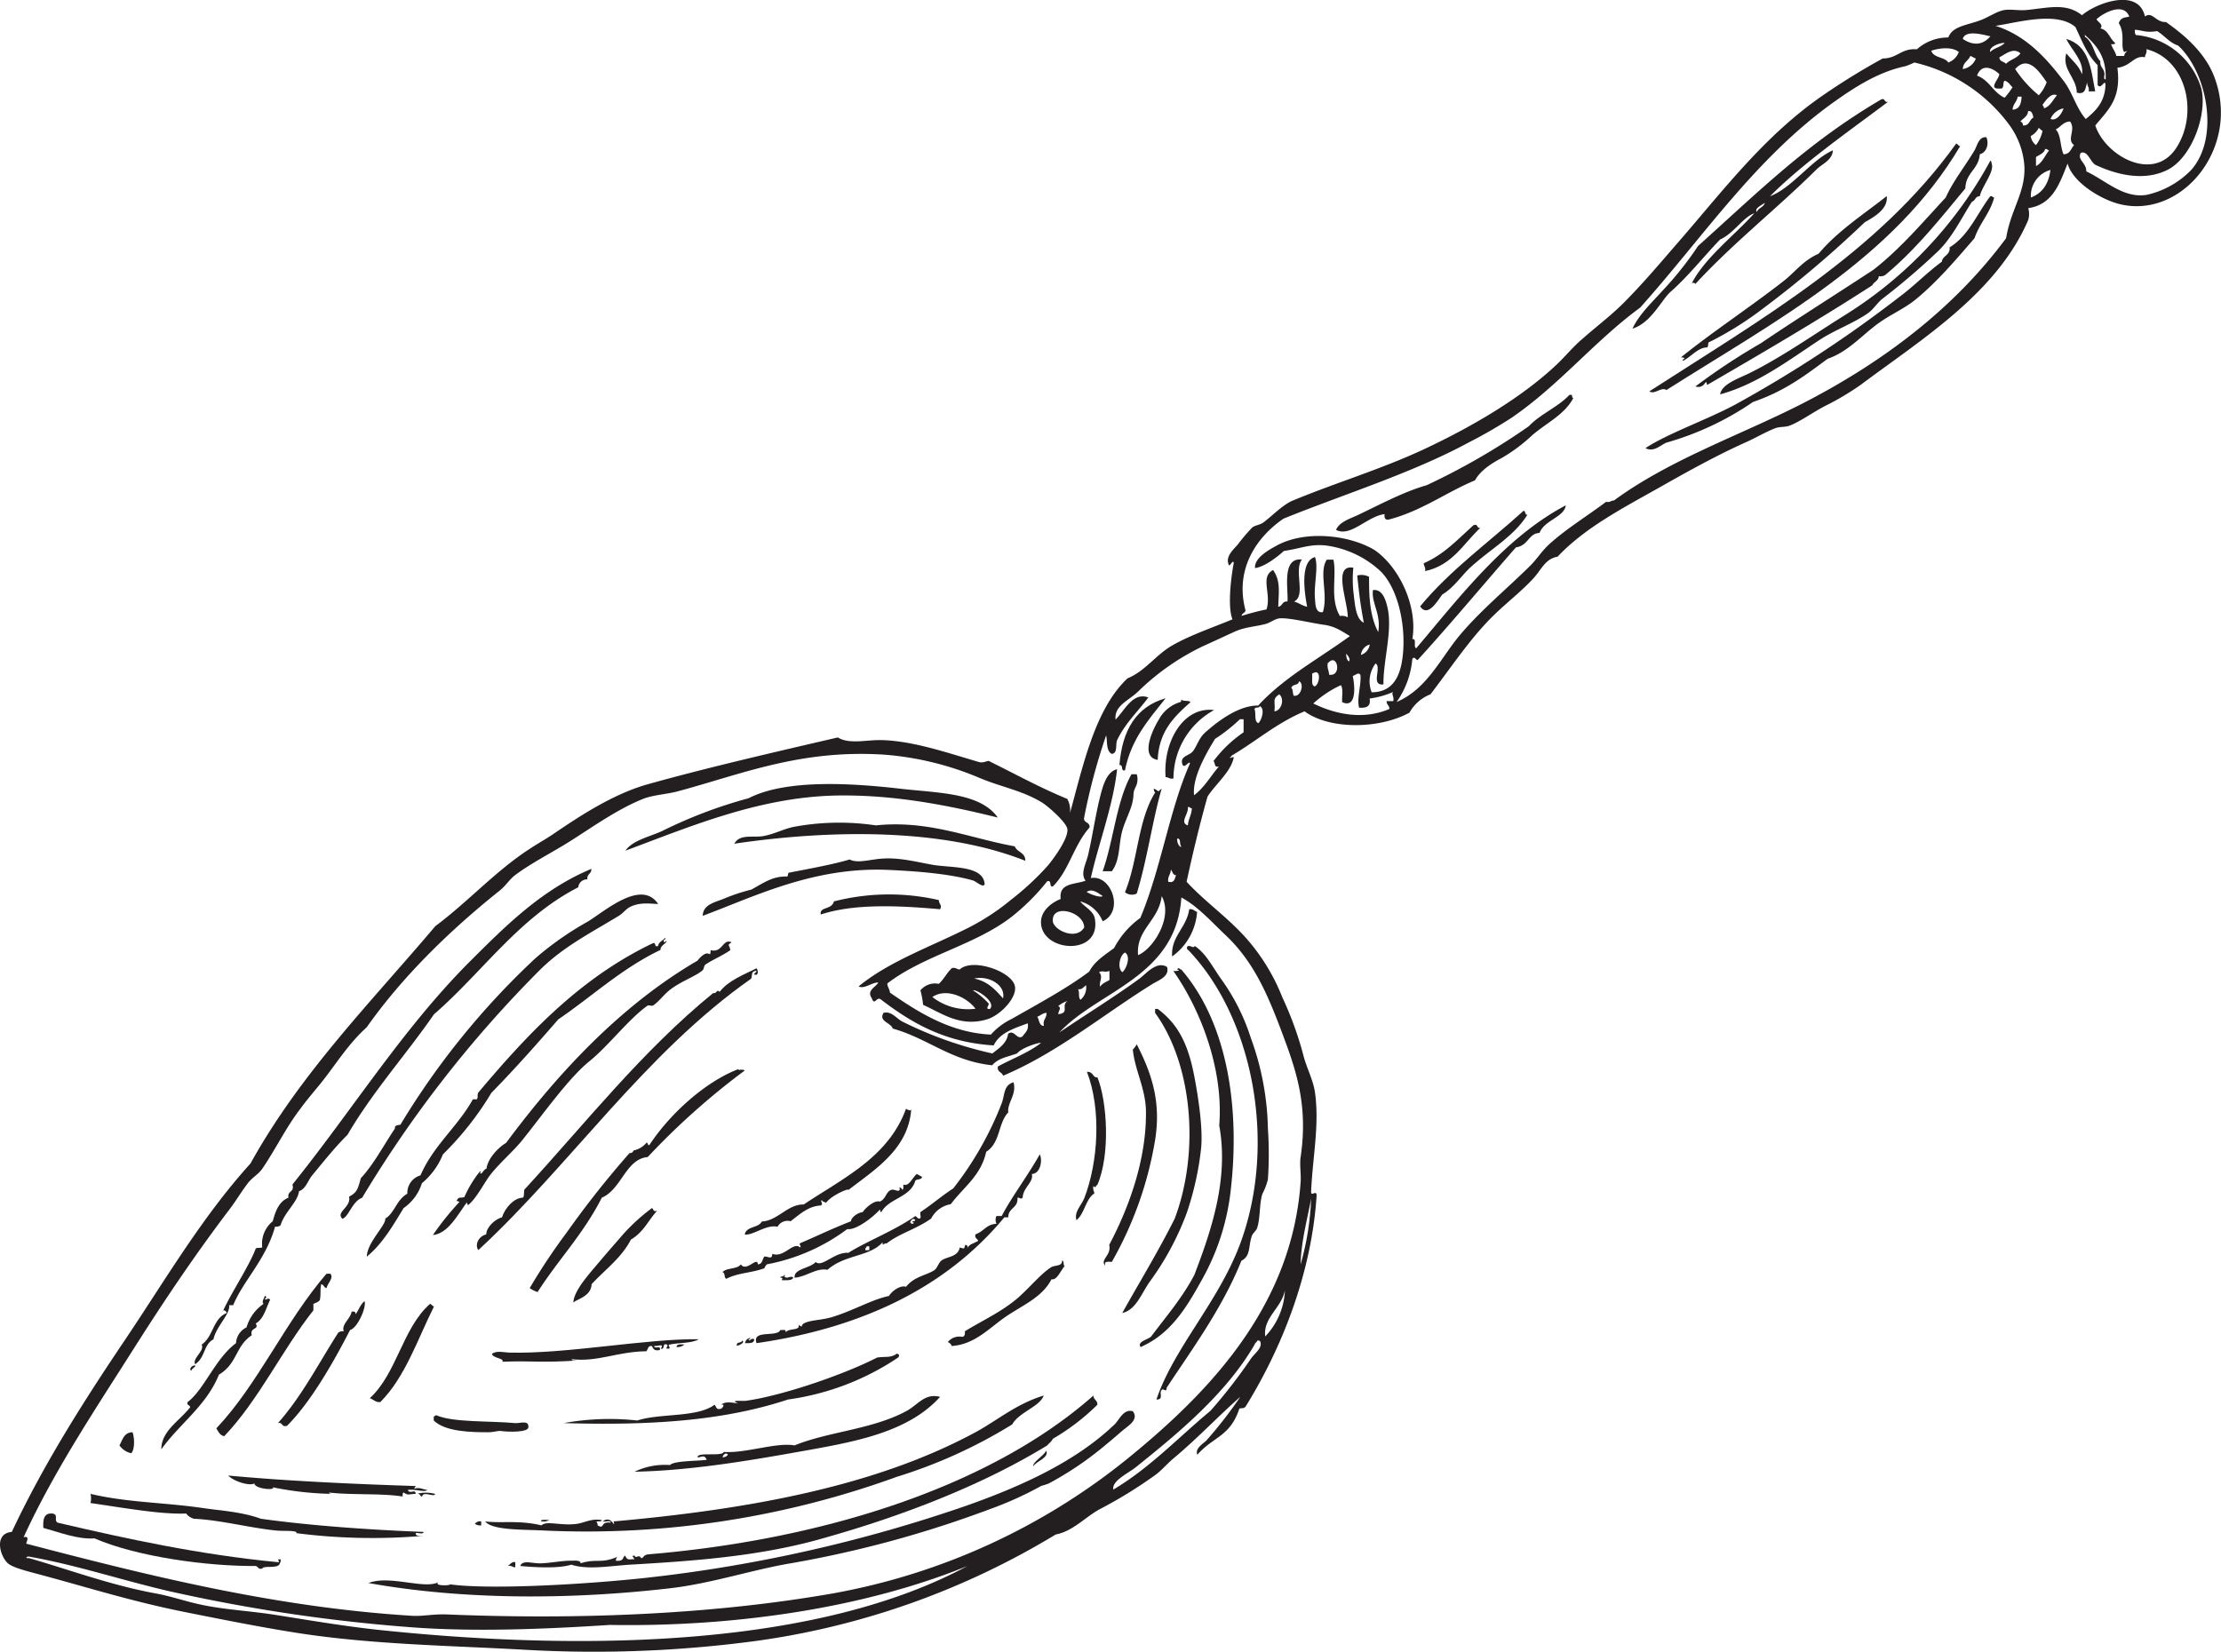 <svg xmlns="http://www.w3.org/2000/svg" viewBox="0 0 402.18 299.19"><defs><style>.cls-1{fill:#231f20;fill-rule:evenodd;}</style></defs><g id="Layer_2" data-name="Layer 2"><g id="Graphics"><path class="cls-1" d="M374.17,7.05c4.15,1.24,4.45,5.36,5.23,9.5h-1.19c.19-.83-.36-.92-.24-1.66-.38.88-.18,2.35-1.9,1.89-.06-2.78-2.76-4.19-1.9-7.12,1,1.26,2.26,2.17,2.85,3.8C377.38,11,375.09,9.06,374.17,7.05Z"/><path class="cls-1" d="M354.23,26c.31.09.37.42.71.48-12.06,20.38-33.32,31.57-53.18,44.16-1-.64-2.1.92-3.09.24C318.94,57.78,340.07,45.75,354.23,26Z"/><path class="cls-1" d="M360.4,29.13c.23,0,.19.29.24.47.6,1.43-1.68,4-2.14,5.94-.83,0-.78.8-1.42,1-1.85,2.87-3.58,6.51-6.18,9a125.65,125.65,0,0,1-10,8.55c-.94.74-1.67,1.95-2.61,2.61-2.77,1.94-6.14,3.08-9,5-5.65,3.73-11.16,7.91-17.81,9.73.3-1.88,3.33-2.86,5.23-3.8,6.06-3,11.76-7.07,17.57-10.68A75.07,75.07,0,0,0,360.4,29.13Z"/><path class="cls-1" d="M360.4,35.54c.39-.07.41.22.71.24-.77,2.87-2.64,4.64-3.56,7.36-3.46,4-6.58,7.69-10.44,10.92-2,1.7-4.49,2.77-6.65,4.27-3.14,2.18-5.67,5.34-9.5,6.65-4.07,3-7.65,5.81-13.53,7.83a53.33,53.33,0,0,1-15.67,7.36c-1.06.42-2.24,1.8-3.8,1,4-2.64,11.1-5.13,16.15-7.83A228.61,228.61,0,0,0,344.5,53.35c2.41-1.85,4.48-4,7.12-5.94.17-1.17,1.55-1.14,1.42-2.61C356.48,42.7,358,38.72,360.4,35.54Z"/><path class="cls-1" d="M275.88,92.52c.45,0,.17.79.71.71-2.41,3.84-6.42,6.08-9.73,9-2.05,1.68-3.36,4.08-5.7,5.46-.9,1.24-2.65,4.21-4,2.14C262.57,103.26,269.58,98.25,275.88,92.52Z"/><path class="cls-1" d="M268.05,95.61c-3.06,2.87-5.07,6.8-10,7.83.17-.72-.25-.86-.24-1.42,3.71-1.6,6.22-4.39,9-6.89C267.76,94.79,267.32,95.78,268.05,95.61Z"/><path class="cls-1" d="M211.07,126.47c-3,3.79-6.24,7.38-7.36,13.06-.86.23-.2-1.07-1-.95C203.21,132.23,205.75,128,211.07,126.47Z"/><path class="cls-1" d="M215.58,127.18c-2.89,2.58-5.72,5.2-5.94,10.45-3.13-.46-1.14-5.14.24-7.36a6.43,6.43,0,0,1,3.8-3.09c.23,0,.18-.29.24-.47C214.23,127.1,215.26,126.79,215.58,127.18Z"/><path class="cls-1" d="M219.85,128.61A14.14,14.14,0,0,0,212.49,141c-.72.17-.86-.24-1.42-.24C210.58,134.48,214.19,127.92,219.85,128.61Z"/><path class="cls-1" d="M195.63,163.27c.5.84,2.36,1.64,2.62,3.09,1.25,7-10,6.13-9.74.47.07-1.69,1.6-3.22,3.56-4-.37-3,2.64-2.58,4.51-3.32-1-1.28.07-3,.48-4.75.87-3.76,1.54-8.66,2.61-12.11.44-1.4,1.19-3,2.61-3.32-.67,6.49-3.46,13.81-4.75,19.71,3.75-.67,6.09,6.06,2.14,7.83A6.11,6.11,0,0,0,195.63,163.27Zm4-1c-.63-.4-1.85-1.46-2.85-.71C197.46,162,199.14,162.61,199.67,162.32Zm-9,4.51c.13,1.76,4.33,3.61,5.7,1.19C196.27,165.11,190.4,163.6,190.65,166.83Z"/><path class="cls-1" d="M205.84,140.24a3.06,3.06,0,0,1-.23,2.37c-.52,1.12-.22.89-.48,2.38-.29,1.69-1.36,3.53-1.9,5.46-.7,2.49-.35,5.27-1.9,7.36h-1.66c2-5.62,2.49-12.7,5.22-17.57Z"/><path class="cls-1" d="M180.68,148.08c-9.3-2.31-18.46-4-27.78-4-14.56-.08-27.5,5.48-39.65,10,1.3-1.89,4.37-2.51,6.65-3.56a84.72,84.72,0,0,1,15.67-5.94c6.79-3.5,18.75-2.75,28-1.66C170.31,143.64,177.6,143.69,180.68,148.08Z"/><path class="cls-1" d="M208.93,142.85c1.15.44.46.76,1.43,0-1.63,5.51-2.63,12.89-4.52,19a2,2,0,0,1-2.13-.24c2.36-5.74,2.32-13.05,5.46-18.05A1.08,1.08,0,0,1,208.93,142.85Z"/><path class="cls-1" d="M185.66,155.91c-14.92-5.92-35.15-5.68-52.7-3.09,1.07-1.88,3.42-1,5.46-1.42s3.63-1.33,5.46-1.66a44.91,44.91,0,0,1,14.72-.24c9.55-1,16.94,2.31,25.16,3.8C184.17,154.4,185.7,154.37,185.66,155.91Z"/><path class="cls-1" d="M178.3,160.18c-.32.68-1.47-.52-2.13-.71-4.38-1.25-10.44-1.68-15.2-1.9-13.53-.63-24.22,4.77-33.71,8.31,0-2.06,2.32-2.48,3.8-3.09a33.06,33.06,0,0,1,5-1.66c2.41-1.33,3.85-2.42,6.41-2.37.35,0,.09-.71.48-.71,4.13-.8,8-1.51,10.92-2.38,1.17.68,3.31.13,4.51,0,3.73-.59,6.87.32,10.68,1C172.57,157.21,178.12,156.79,178.3,160.18Z"/><path class="cls-1" d="M170.23,164.69c-7.88-.71-15.65-1-21.6.95-.3-1.45,2-.81,2.37-2.37a40.19,40.19,0,0,1,19-.24C170.08,163.88,170.63,163.9,170.23,164.69Z"/><path class="cls-1" d="M119.19,163.74c-1.46-.05-3.24-.35-5,.48-.84.4-1.37,1.2-2.13,1.66-5.33,3.23-10.21,5.69-14.49,10a214.72,214.72,0,0,0-32,41.08c-1.73.56-2.42,3.43-3.56,3.79-1.31-1.21,1.66-2.09,1.19-4,1.49-.76,1.63-1.49,2.13-3.33,2.43-2.64,4.14-6,6.18-9-.08-.62.49-.61,1-.71a140.21,140.21,0,0,1,24.45-30.15,56.69,56.69,0,0,1,9.5-6.65C109.51,165.05,116.13,159.16,119.19,163.74Z"/><path class="cls-1" d="M215.34,164.69c.75-.11.93.34,1.43.48a10.87,10.87,0,0,1-4.52,8.07C212,169.59,214.91,168,215.34,164.69Z"/><path class="cls-1" d="M209.41,253.49c3.09-9.2,11-17.41,15-27.78,6.94-18.15,2.64-41.26-9.26-53.66-.23,0-.18-.29-.23-.47.38-.69,1.22.38,1.42-.24,2,1.3,3.19,3.73,4.75,5.94A37.82,37.82,0,0,1,226.5,188a50.32,50.32,0,0,1,3.09,16.38,66.46,66.46,0,0,1,0,9.26,11.54,11.54,0,0,1-1,2.61c-.59,1.93-.33,4.28-.95,6.18-.18.52-.77.9-.95,1.42-.67,1.89-.15,3.61-1.9,4.51-3.45,8.62-9.07,16.21-13.53,23,0,1.05-.68-.11-.95.48C209.87,252.33,210.78,253.52,209.41,253.49Z"/><path class="cls-1" d="M213.2,175.62c0-.21.1-.23.24-.24s.24.24.48.24c8.78,10.18,10.48,26,9,39.41a42.71,42.71,0,0,1-5.46,17.09c-2.84,5.12-5.65,9.55-10.92,11.87-.68-1,1.33-1.35,1.9-1.9,2.71-3.62,5.64-7,7.83-11.16,3.06-8,6.28-17.42,4.51-27.06.82-10.31-3.45-21.08-8.31-28C212.78,175.93,214,175.81,213.2,175.62Z"/><path class="cls-1" d="M209.17,182.74h.47c3.93,2.93,5.59,6.77,6.65,12.34.8,4.22,1.57,9.63,1.19,13.06a54.44,54.44,0,0,1-2.61,11.63,51.12,51.12,0,0,1-6.65,12.35c-1.54,2.16-2.51,5.16-5,5.7,3-5.39,6.49-11.09,9.5-17.1,4.56-12.12,3.22-27.94-3.56-37.27Z"/><path class="cls-1" d="M205.84,189.15c2.81,5.47,4.41,10.55,3.33,17.33a66.41,66.41,0,0,1-7.84,22.08c-.62,0-1.48-.22-1.18.71-1.05-1.14,1.15-1.83.71-3.8,3.45-6.5,6.78-15.35,6.65-24.21-.06-4.08-2-7.39-2.38-11.16A4.13,4.13,0,0,0,205.84,189.15Z"/><path class="cls-1" d="M196.82,194.13c1.3,0,1,1.13,1.9,1,1.75,4.27,2.38,13.92,0,19.47-.45.18-.16.71-.71.24-.28.63.45,1.4,0,1.42-1.48,1.13-1.63,3.6-3.09,4.75-.45-1.54.87-2.62,1.43-4C198.85,210.53,199.47,201,196.82,194.13Z"/><path class="cls-1" d="M119,219.3c-1.64,1.75-2.39,3.81-4.75,5.22-1.73,3.34-4.69,5.44-7.12,8.08-.11,2.17-2.44,2.62-3.32,3.32.17-2.12,2.42-4.65,4.51-7.12,1.38-1.64,3.06-3.55,4.51-5.23a34.74,34.74,0,0,1,5.22-4.75C118.37,218.93,118.2,219.57,119,219.3Z"/><path class="cls-1" d="M192.31,228.32c.44,0,.15.81.48,1-.71.77-1.4,2.64-2.38,2.38-1.62,3.18-5,4.6-8.07,6.64s-5.7,5.17-10,5.46a1.19,1.19,0,0,0-.71-.71,2.67,2.67,0,0,1,2.61-.95c.42-.06.54-.41.47-1,2.88-1.81,6.78-3.56,9.74-6.17,2.23-2,4.11-4.33,5.93-5.46C191,229.14,192.44,229.37,192.31,228.32Z"/><path class="cls-1" d="M59.83,230.7c.62.85-.39,1.49-.71,2.61-.48-.07-.46-.64-.95-.71-.27,1.31,0,1.37-.24,2.84-.22.41-.74.52-1.18.72v1.18c-5.73,7.25-9.82,16.14-16.15,22.8-.78-.17-1.08-.82-1.42-1.43,7.56-8,12.46-19.33,19.94-28Z"/><path class="cls-1" d="M66,235.68c.43.95-1.21,4.84-2.61,5.22-3.29,6.4-7.27,13.19-11.4,17.34-1.06.35-.73-.7-1.66-.48,4.29-4.81,7.37-10.83,10.92-16.38a1.29,1.29,0,0,1,1-.24c-.48-1.26,1.2-2.23,1.42-3.56.48-.08.75,0,.71.48C64.94,237.31,65.26,236.28,66,235.68Z"/><path class="cls-1" d="M77.88,236.16c.31.08.37.41.71.47-3,6-5.22,12.82-9.73,17.33-.93.06-1.24-.51-1.9-.71C71.85,248.81,72.9,240.51,77.88,236.16Z"/><path class="cls-1" d="M135.57,242.57c.06.61.41-.33,1,0,0,.81-.88.7-1.66.71a1.1,1.1,0,0,1,.95-.95C135.85,242.53,135.71,242.55,135.57,242.57Z"/><path class="cls-1" d="M134.38,242.8c.63.34-.5.91-.95.95C133.26,242.94,134.31,243.36,134.38,242.8Z"/><path class="cls-1" d="M123.94,243.52a1.94,1.94,0,0,1-1.43.47C122.54,243.38,123.31,243.52,123.94,243.52Z"/><path class="cls-1" d="M35.38,247.31c-.07.49-.64.47-.71.95C34.07,248,34.86,247.21,35.38,247.31Z"/><path class="cls-1" d="M95.68,258.47c.09,1-3.61.92-5,.72-.46-.07-1.41.23-2.14.23-3.19,0-7.9-.07-10-2.13v-.72c.19,0,.24-.23.47-.23,3,1.34,9.79,1,14.25,1.42C94.16,257.84,95.76,257.15,95.68,258.47Z"/><path class="cls-1" d="M24,259.42c.37,1,.43,3.1-.23,3.8a3.53,3.53,0,0,1-2.14-1.42C22.2,260.8,22.43,259.45,24,259.42Z"/><path class="cls-1" d="M9.5,274.14c1.2.21.16,1.24.95,1.66,12.82,3,25.76,5.78,39.65,7.13,1.07.17-.36-.65.71-.48.1.5-.16.63-.24.95-.6.73-2.88.12-3.08.71-.76.21-.74-.37-1.19-.47-8.63.08-21.43-1.64-29.2-5-3,.23-6.45-1.13-9.26-1.9C7.77,275.26,7.91,274,9.5,274.14Z"/><path class="cls-1" d="M99.48,275.33c-1.5.73-2.53-.3,0,0Z"/><path class="cls-1" d="M87.14,275.57v.71A1.57,1.57,0,0,1,86,276,1.16,1.16,0,0,1,87.14,275.57Z"/><path class="cls-1" d="M93.31,282.93v.95c-.56,0-.7-.41-1.42-.24C92.41,283.45,92.52,282.85,93.31,282.93Z"/><path class="cls-1" d="M307,70a117.13,117.13,0,0,1,11.87-7.84C325,58,332.59,53.24,339.27,48.84c4.89-3.82,8.87-8.55,13.06-13.06,1.38-3.06,3.5-5.65,5.22-8.55.49-.83.76-2.53,2.14-2.37.48,1,.17,2.73-1.19,3.08-.19,2.74-2.55,3.31-2.61,6.18-4.55,5.49-9,11.11-14.48,15.66a1.54,1.54,0,0,1-1.19.24c-.08.87-.87,1-1.19,1.66-9.65,6.24-20.34,12.5-29.91,18.05C308.83,68.23,308.9,70.54,307,70Z"/><path class="cls-1" d="M304.37,64.74c5.84-4.71,12.4-9,18.52-13.77,2.16-1.66,3.6-3.79,6.41-5,3.47-4.13,8.1-7.1,12.35-10.45.28,2.33-2.23,3.74-4,4.75A199.39,199.39,0,0,1,319.09,56a60.44,60.44,0,0,1-9.5,5.93c-.43,0-.14.81-.47,1-1.61,0-2.78,1.59-4.27,2.38-.27,0-.14-.24,0-.24C305.28,64.8,304.7,64.72,304.37,64.74Z"/><path class="cls-1" d="M46.3,226.18c.22-.26.44-.07,1.19-.23a5.25,5.25,0,0,1,1.9-4.75c.5-1.87,1.15-3.6,2.85-4.27-.27-1.3,1.15-.91.71-2.38C63.8,201.07,73.06,186.13,85.24,174c6.37-6.36,12.93-12.91,21.84-16.62.06.94-.86.89-.71,1.9a1.59,1.59,0,0,0-1.66,1.43c-10.82,5.56-17.36,15.4-26.12,23-5.11,7.39-11.06,13.95-15.67,21.84-2.3,2.28-4.26,4.76-6.41,7.36-.8,1-1.14,2.44-2.37,2.85-.23,2-2.66,3.82-3.33,6.17a1.29,1.29,0,0,1-1,.24c-1.63,5.94-5.76,9.78-7.59,14.24h-.72c.2,1.66-2.32,3.76-2.85,6.18-1.82.94-1.44,3.29-3.32,4.51-.53-1.13,1.75-2.35,1.19-3.56,2.08-1.38,2.06-4.76,4.51-5.7.07-.29-.69-.82-.71-.24C41.7,234.42,45.05,229.47,46.3,226.18Z"/><path class="cls-1" d="M120.37,169.92c.27,0,.14.23,0,.23-.47.29.06.82.24.24.41.35-1.09.8-1,1.66-7,3.34-12.35,8.38-18.52,12.59-3.93,4.53-7.89,9-12.1,13.29a56,56,0,0,1-8.79,11.16,13.12,13.12,0,0,1-3.8,5.22,8.59,8.59,0,0,1-3.32,4.51c-1.94,3.21-3.83,6.46-6.65,8.79,0-2.53,3.54-5.74,3.33-6.89,1.7-1,2-3.38,4-4.51a3.31,3.31,0,0,1,2.38-3.32c2.34-5.41,6.71-8.79,9.49-13.77h.71c.31-.56,0-.44.24-1.19,8.94-10.61,18.37-20.73,31.58-27.06.77-.3.18.77,1,.47C119.3,170.58,120,170.4,120.37,169.92Z"/><path class="cls-1" d="M86.9,212.18c.27,0,.13.24,0,.23.29.59.69-.71,1.19-.71C88.28,210,90,208,91.65,207c9.53-12.86,21-25.06,34.66-33,.4-.56,1.47-1.68,2.14-1.18.27,0,.2-.44.23-.72,2.2.57,2.18-2.19,3.8-1.42-.91.61-.39.37-.23,1.42-1.43,1-3.34,1.79-4.52,2.62-.25.17-.25.75-.47,1-1.24,1.11-3.94,2-5.94,3.56-1.17.92-2.07,2.22-3.08,2.85-.17.1-.84-.08-.95,0-3.42,2.4-7,7.19-10.45,10-3.86,3.08-8.63,9.87-12.34,14.48-1.63,2-4,4-5.7,6.17-1,1.27-2.59,4.39-4,5.46-.14.11-.25-.38-.24-.47-1.69,2.21-3.35,5.63-6.17,5.93a50.77,50.77,0,0,1,4.75-5.93c0-.23-.29-.19-.47-.24.39-.85.63-.47,1.42-.71A20.49,20.49,0,0,1,86.9,212.18Z"/><path class="cls-1" d="M132.72,171.1c.73-1.81-.54,1.36,0,0Z"/><path class="cls-1" d="M137,175.38c.08.05.46.88,0,1.18-1,0,0-.36,0-.71-1.16,0-.69,1-1,1.43-19.22,13.47-32.79,33.81-49.38,49.14-.64-.8-.12-2.44,1.43-2.85,0-1.35,1.76-2.85,2.85-3.08.56-1.76,2.25-3.57,3.79-3.56.23-.21.16-.59.24-1.43,11.14-12.12,21.37-25.17,34.19-35.61.74.12.63-.82,1.19-.24C131.91,177.58,134.58,176.6,137,175.38Z"/><path class="cls-1" d="M133.67,193.66c.16.32.63-.12,1.19.24a131.12,131.12,0,0,0-17.57,15.67c-4,.37-4.73,5.84-8.31,7.36-3.41,6.69-7.77,11.06-11.63,17.09a4.91,4.91,0,0,1-1.43-.71,109.33,109.33,0,0,1,6.65-10A171.55,171.55,0,0,1,114,208.85a.65.65,0,0,0,.72-.47,4.1,4.1,0,0,0,2.37-1.43c.26.06.16.48.48.48C121.38,201.62,127.83,195.89,133.67,193.66Z"/><path class="cls-1" d="M166.43,220.72c.52,0,.11-.84.24-1.18,2.05-1.35,3.87-2.94,5.94-4.28a60.15,60.15,0,0,0,8.78-15.43c.57-1.46.3-3.27,2.14-3.8.62,2.22-1.18,3.73-.95,5.46-1.88,1.95-1.4,5.5-4,7.13-.94,4.35-4.15,6.44-6.41,9.49a4.93,4.93,0,0,0-3.56,2.61c-2.71,1.92-5.71,2.66-8.07,4.51-.52-.15-.76.68-.71-.23-2.33,2.65-6.8,2.18-10,5-1.95-.41-3.8,1.24-5.93,1.43-.25-1.63,2.82-1.69,3.8-2.85,1.16,1.06,3.4-1.84,5.93-1.66,3.13-2,8.31-4,12.11-6.65C166,220.33,166.09,220.67,166.43,220.72Zm-1.66.72c.15,0,.28,0,.24.23.18,0,.47,0,.47-.23-.14,0-.28,0-.23-.24.18,0,.46,0,.47-.24C165.3,220.52,165,221,164.77,221.44Zm-8.07,5h.71v-.71h-.47C156.92,226,156.63,226,156.7,226.42Z"/><path class="cls-1" d="M177.12,224.76c-.1-.45-.68-.43-.48-1.19,1.52-.52,2-1.85,3.8-1.9a1.68,1.68,0,0,1,0-1.42h.95c1.74-3.36,4.78-7.39,6.89-11.16.5.92.23,3.44-1.43,3.56.37,1.45-1.61,2.46-1.66,4.28-.47.39-.3,0-.95,0,.18,1.92-1.68,1.8-1.66,3.56h-.71Q166.54,239,137,243.28c-.92-2.53,3.81-1,4.28-2.38.42.06,1.19-.24.95.48.52-.91,2.74-.26,2.37-1.43.95.66.31.14.95-.23,1.11-.65,3.27-.58,5.22-1.19,3.89-1.21,7.14-3.16,10.21-3.8.53-.9,2.07-2,3.09-1.66,1.53-1.95,4-2.13,5.22-3.09.41-.32.71-1.3,1.19-1.66,1-.76,2.95-.58,3.32-2.37,1,.31.72.21,1-.48.5.13.51.37.24.71C175.79,225.21,175.73,225.51,177.12,224.76Z"/><path class="cls-1" d="M149.58,217.87c-.19-.2-.65-.14-.72-.47-.49.07.35.63-.23.95-2.15.09-3.67,1.46-5.46,2.85a2.09,2.09,0,0,0-2.38,1c-2-.47-4.31,1.55-5.93,1.42.26-1.56,2.48-1.15,3.08-2.37,2.89-.14,4.67-3.14,7.6-3.09,7.17-4.78,15.33-8.57,18.52-17.33.14.07.91.59.95,0-.47,7.28-6.59,11-11.4,14.72C153.82,215.11,150.47,216.56,149.58,217.87Z"/><path class="cls-1" d="M142,230.93c.27,0,.13.24,0,.24.51.65,1.09-.24,1.66.24-.26.61-1.27.46-2.14.47.27-.29.21-.48-.23-.47C141.32,231.07,142,231.32,142,230.93Z"/><path class="cls-1" d="M47.73,236.16c-.4-.37.08-.93.23-1.43a.24.24,0,0,1,0,.48c.07.5.64-.35.95.23-.76,1.54-1.14,3.45-2.61,4.28.74,1.16-1.12.64-.71,2.13-3,2-2.57,5.12-5.94,7.13-2.31,5.68-7.11,8.87-10.44,13.53,0-3.31,3.21-5.08,5.22-7.6,0-.47-.65-.3-.47-.95,3-2.23,5-7.88,8.78-10.68a3.34,3.34,0,0,1,1.9-2.85A7.82,7.82,0,0,1,47.73,236.16Z"/><path class="cls-1" d="M126.55,242.57c-1.33.8-3.69.58-5.46,1,0,.4.4.61,0,.71-.91,0-.09-.2-.24-.71-1.08-.45-.32.94-1.19.71.64-1-.33-.44-1.19-.48-.07.63,1.34-.22,1,.72-1,.25-1.18-.26-1.43-.72-.74-.11-.67.6-1,.95-5.3.06-8.82,2-13.53,1.43.07.32.59.19,1,.24-6.44.46-8.24,0-13.53.23.37-.67-1.68-.6-1.9-1.42.83-.66,2.15-.27,3.08-.24C102.5,245.28,117,242.44,126.55,242.57Z"/><path class="cls-1" d="M121.32,265.36c.74-.8,4.91-.7,6.65-.95-.43-1.15-1.22-.28-1.66-.48,0-1,4.49-.05,4.75-.95,3.94.3,9.44-1.77,12.82-1.18,6.1-2.5,14-2.87,20.18-6.18,2.2-1.17,3.37-3.34,6.17-2.61-6,6.66-16.07,8.24-25.88,10-9.18,1.63-19.49,3.36-29.44,3.56A12.56,12.56,0,0,1,121.32,265.36Zm9.5-1.43a1,1,0,0,0,1-.47C131.35,263,131,263.52,130.82,263.93Z"/><path class="cls-1" d="M114.68,282c-.37-.13,0-.25.23-.24.21.66.8-.35,1.19.47.55-.07.29-.61,1.43-.71C148.4,278.94,179,269.57,198,252.77c0,.8.77.82.71,1.67a40.1,40.1,0,0,1-8.07,6.17c-.21.5-.66.77-1,1.19-11.57,7.09-26.15,12.84-41.55,17.09-11.1,3.06-22.9,3.87-33.95,4.51-3.52.21-7.71,1-10.68,0-2.38.75-6.66.48-9.26.24.49-1.18,2.09-.42,3.8-.48s4-.52,5.46-.47c.41,0,1.75-.16,1.66.47,2.89-.93,3.74.12,6.65-1.18a1.08,1.08,0,0,0-.24.71c1.46.11,1.12-.5,1.66-.95.47,1.13,1,.53,1.66.71C114.87,282.26,114.68,282.22,114.68,282Z"/><path class="cls-1" d="M205.13,255.62c1.15,1.48-.83,2.63-1.66,3.33-1.05.88-2.17,1.88-3.09,2.61a59.07,59.07,0,0,1-10.44,7.12c-.34.17-1.37.44-1.43.48a63.8,63.8,0,0,1-9.49,4.27,200,200,0,0,1-35.85,9.73c-6.85,1.14-14.28,3.64-21.85,4.52-18.08,2.09-37.38,2.13-54.6-.95,3.89-1.53,10.39,1.3,12.82-.24-1.41.83,2.24.72,1.9.47,7,1,24.38.05,35.61-1.18A266.26,266.26,0,0,0,175,272.72c10.43-3.68,19.93-8.13,26.83-14.72C202.67,257.18,203.46,255.13,205.13,255.62Z"/><path class="cls-1" d="M189.46,262.75c.53,1.32-1.77,1.86-2.37,2.85C187,264.75,188.92,263.8,189.46,262.75Z"/><path class="cls-1" d="M46.06,268.68c-.76.52-3.64-.29-4.74-1.42,10,.93,21.44,1.5,33.95,1.9,0,.19-.24.23-.24.47,1.07-.27,1.34.11,2.37.24-.66.5-1.94-.2-3.56,0,.38.86,1.4-.29,1.43.71-1,0-1.43.35-2.14-.24-.28,0-.2.44-.24.72-3.8-.62-9-.23-13.29-.72,0,.23.29.19.47.24a58.5,58.5,0,0,1-10.68-1.19C50,270,46.1,269.7,46.06,268.68Z"/><path class="cls-1" d="M76.45,271.06c-.47,0-.3-.65-1-.48a6.5,6.5,0,0,1,3.33,0C78.74,271.3,76.58,270,76.45,271.06Z"/><path class="cls-1" d="M16.39,272.24a3.58,3.58,0,0,0,0-1.66c6.84,1.61,13.21,1.51,20.65,2.61,2.55.38,6.86.65,10.21,1.9,9,1.25,19.64,2,29.44,2.38,0,.52-1,.1-1.42.23,0,.61.79.48,1.42.48a108.41,108.41,0,0,1-23-.48c.18-.57-2.19-.34-3.56-.47-4.72-.45-10.26-1.93-15-2.14a2.61,2.61,0,0,1-1.42-.95C29.11,274.32,22.61,273.14,16.39,272.24Z"/><path class="cls-1" d="M341.88,18.45c-7.24,5.43-15.43,11.14-21.36,17.09,4-1.49,7.57-6.67,11.39-8.31-.17,1.89-2,2.44-3.08,3.56-7.06,7-15,13.23-21.85,20.66-.05-.3-.71-.31-.71,0,2.4-4.73,7.65-8.66,11.4-12.82-2,.67-3.75,3.68-6.18,4.74-3,3.1-5.67,6.56-9,9.5-1.58,1.39-3.52,5.65-6.88,6.65,1.19-2.56,3.52-4.74,5.46-6.89a60.6,60.6,0,0,0,6.41-8.07c11-9.88,20-18.85,33.24-26.59C341.43,17.79,341.15,18.62,341.88,18.45ZM318.14,38.39c.26-.77,1.24-.82,1.43-1.66C319.09,37.13,317.59,37.75,318.14,38.39Z"/><path class="cls-1" d="M284.9,72.1c-1.63,3-4.49,4.26-7.36,6.65A29.91,29.91,0,0,1,271.85,83c-1.8.94-3.8,2.25-4.75,4-5.36,2.24-9.64,5.55-15.67,7.12-.63.07-.78-.33-.71-1-3.16.39-6.16,4.25-8.79,2.85.61-1.42,2.47-2,3.8-2.61,4-1.89,8.5-4.32,12.58-5.46a123.69,123.69,0,0,0,18.52-10.69c2.1-2.24,5.27-3.43,7.36-5.69h.48C284.63,71.9,284.72,72.05,284.9,72.1Z"/><path class="cls-1" d="M222.7,137.15c.1.36.3-.09.71,0-.45,2.58-3.25,4.82-4.75,7.13-1.41,5-2.65,10.16-3.79,15.43,3.53,3.84,7.87,6.72,11.39,10.92a36.24,36.24,0,0,1,5.94,10,62.61,62.61,0,0,1,3.8,10.45c.6,2.41,1.81,4.49,2.13,6.88.8,5.84-.42,11.48-.71,17.81-.06,1.11.92-.31,1,.71-.93,14.36-6.4,27.82-12.82,38.22-.36.57-1,.24-1.19.48-1.67,5.06-4.81,5.08-7.59,8.31-.47-1.17,1-1.93,1.66-2.61A78.17,78.17,0,0,0,224.6,253c-3.9,3.41-7.72,7.5-12.11,11.16-1.07.9-2,2-3.08,2.85A82.35,82.35,0,0,1,199,273.43c-2.62,1.49-4.79,3.94-7.84,4.51a141.82,141.82,0,0,1-53.89,19.23,220.46,220.46,0,0,1-42,1.66c-13.35-.76-27.86-.93-41.55-3.08-6.86-1.08-13.85-2.49-20.42-3.8C23.67,290,16.12,287.59,7.6,285.3c-2.45-.66-5.26-1.33-6.17-2.14-1.45-1.28-2.59-5.41.71-5.69,5.78-12.32,13.05-23.72,20.42-34.67s14-22.35,22.79-32.05c9.09-16.39,21.79-29.18,33.48-43,5.9-4.39,10.91-10,17.09-14,1.5-1,3-1.8,4.51-2.85,4.57-3.1,10.49-7,16.62-8.78,10.65-3,23.18-5.88,34.66-8.55,2.1,1.29,5.19.42,7.84.48,5.8.13,12,2.31,17.8,4,.78.14,1.11-.16,1.67-.23,4.72,2.32,9.24,4.83,14.24,6.88a4.17,4.17,0,0,1,.48,2.61c2.34-8.42,4.49-18.87,10.44-24.45,3.15-1.27,5.13-4.25,8.07-5.94,3.33-1.9,7.09-3.15,10.93-4.74-.89-2.18-.32-7.3.23-10.21-.16-.81-.79,1-.95.23-.52-1.41.77-2.55,1.67-3.56a32.46,32.46,0,0,1,2.61-3.08c.53-.45,1.48-.46,2.13-1,1.44-1.08,3.16-2.89,5-3.8,8.12-3.38,16.31-5.78,24.22-9.5,8.33-3.92,17.52-9.22,24-15.43,1.51-1.45,2.74-3,4.52-4.51,2.44-2.16,5.14-4.17,7.59-6.65,3.15-3.18,6-6.52,9-10C311.69,35,319.37,24.53,330.49,17a121.84,121.84,0,0,1,10.44-6.41c2.66,0,3.34-1.89,6.18-1.66a8.47,8.47,0,0,1,5.69-2.14c.74-2,3.11-2.16,5.7-3.08,1.62-.58,3.09-1.7,4.51-1.9,1.18-.17,2.63.14,4,0,4.05-.41,7.13-1.32,10,.95,2.43-2.14,10.21-5.11,11.4.23,1.34-1,1.95,1.1,3.8,1,3.6,2.53,7.18,5.72,8.78,10,4.78,12.72-5.85,25.68-17.09,23-3.32-.79-8.55-3.88-9.5-7.37-1.44,3.63-2.69,7.44-7.12,8.08a3.86,3.86,0,0,1,0,2.13C361.6,53.09,348,61.42,336.9,69.73a48.79,48.79,0,0,1-6.41,3.8c-2.24,1.16-4.41,2.78-6.41,3.56-.82.31-1.8.16-2.61.47-1.74.67-3.58,1.77-5.47,2.61-5.08,2.28-10.54,5.3-15.43,8.08C293.92,92,287,95.57,282.05,100.83c-2.19.36-2.93,2.31-4.27,3.8-2.12,2.36-5,4.56-7.36,6.88-4.15,4.06-7.61,9.32-11.39,14.25a7.43,7.43,0,0,0-3.8,3.32c-5.47,3-14.46,3.1-19-.24-5,2.08-8.8,5.44-13.29,8.08C223,137.12,222.85,137.14,222.7,137.15ZM384.62,9.42c-.68-1.22.26-3.28-.95-5.22.35-1.08,1.12-1,1.9-1.19-1-2.65-4.67-.7-5.94.48.28.52,1.33,1,.71,1.66C381.8,5.44,382,7,383,7.76c0,.28-.38.26-.72.24.24.79.76,1.3.95,2.14h1.43C384.66,9.36,385.87,9,384.62,9.42Zm-8.79-4.51c-3.39-2.95-10.56-.8-14.48-.23,5.52,1.76,9.19,5.84,12.35,10,1.64,2.15,2.25,4.9,4,6.88,1.81-1.51,3.54-3.11,3.56-6.41-.28-.62-.81,1.12-1.42.24V11.8C378,10,377,7.4,375.83,4.91Zm10.92,1.43a13.62,13.62,0,0,1,11.88,9.73c1.09,4.63-1.72,12.51-6.18,14.72-3.85,1.91-8.57,1.16-13.05-.95-.9-.58-1.4-2.65-2.62-2.14-.69,1.26,1.09,1.86,1,3.33,3.69,1.78,6.72,4.9,10.92,4.27a16.12,16.12,0,0,0,8.08-4.51c5.31-6,2.74-17.92-2.38-22.55-1.61-.53-2.46-1.82-3.8-2.61-2,.35-2.56-.14-4-.24A1.35,1.35,0,0,0,386.75,6.34Zm-31.33.71c1.84,1.22,3.57,1.19,5-.47C359.1,6.29,355.89,5.34,355.42,7.05Zm24.92,4c-.13,1.08.59,1.31.72,2.13.13.35-.28,1.23.23,1.19.17-4.12-1.7-6.21-3.79-8.07.05.18,0,.47.23.47C379.23,8.07,379.16,9.88,380.34,11.09ZM360.4,9.42c.67-.75,2-.9,2.61-1.66C361.77,7.79,360.08,8.62,360.4,9.42Zm-10.68-.23c.4,1.34,2.4,1.08,3.08,2.13a3.19,3.19,0,0,0,1.9-1.9C353.54,8.45,351.23,8.67,349.72,9.19Zm38.7,1.18c-2-.41-2.5,1.61-5,1.9.73,5.6-1.63,7.58-4,10.45,1.75,5.45,10.55,10.49,14.71,4,4-6.25,1.8-16-5.46-17.81C388.83,9.67,388.41,9.81,388.42,10.37Zm-26.36,0c0,.84.84.75,1.19,1.19.74-.77,2-1,2.61-1.9C364.55,8.51,363.11,9.85,362.06,10.37Zm-6.64,2.14a3.06,3.06,0,0,0,2.37-1.9c-.35-.12-.6-.35-1-.47C356.44,11,355.47,11.3,355.42,12.51ZM264.72,114.6c3.81-4.4,8.19-8,12.35-12.11,1.27-1.25,2.23-2.84,3.56-4,3.15-2.83,6.76-5,10.21-7.6.72.17.86-.24,1.42-.24C302.37,83.24,314.71,79,326,73.29c14.85-7.57,27.8-17.36,37.27-30.15.84-5.17,3.44-8.17,3.32-12.82a14.25,14.25,0,0,0-2.85-7.84,29.7,29.7,0,0,0-17.09-11.16A13.84,13.84,0,0,1,345,12c-4.81,1-9.14,3.79-12.82,6.41C317.93,28.54,308.38,43,297,55.72c-8.21,6-14.61,14-23.27,19.94a86.7,86.7,0,0,1-7.83,4.51c-10.19,5.52-22.61,9.37-33.48,13.77-4.82,3.3-8.89,9.1-6.88,16.62-.07.49-.64.47-.71,1a45,45,0,0,1,4.51-1.18c.93-2.86-1.22-5.88,1.19-7.13,1.41,2,1,4,.94,6.65.78-.1.69-1.06,1.67-.95.17-2.34-1.09-8,2.61-7.6-1.51,1.92.79,6.6-1.43,7.6.87.25,1.47.75,2.38.95-.49-2.57-1.33-8.25,1.42-9,.67,1.78-.25,5.09,0,7.6.08.75,0,2.62,1.43,2.37,1-3.34-.79-7.23.71-9.5h1.19c.67,2.89-.71,7,1.18,10.21a2.05,2.05,0,0,1,1.43.24c0-3-2.8-9.6,1-9a22.5,22.5,0,0,0,0,4.27c.28,2.07.35,5,1.9,5.7-.57-3-.84-5.12-1.19-8.55a2.94,2.94,0,0,1,2.14.24c0,2.88,0,6.91,1.66,10,.56-3.27-1.29-5.33-.95-7.6,1.77-.23,2.34,1.95,2.61,3.09,1,4.19-.79,9.69-.71,14-2.41.27-.25-3.14-1.43-3.8a5.39,5.39,0,0,0-.71,5.22c4.34,0,5.42-3.73,5.7-7.36.4-5.25-1-11.38-4-14.48a18,18,0,0,0-10-4.75c-2.89-.29-4.43.52-7.6,1-1.37,1.24-3.59,2.89-5.22,3.09-.13-1.73,2.18-3.13,3.8-4,5.15-2.9,13.11-2.06,17.81.71,4.39,3,7.89,10.06,6.88,16.15.89-.1.1,1.48.71,1.66,8-9.46,16.14-20.11,27.07-25.88-.23,2.12-3.91,2.69-4.75,5-2,.06-2,2.3-4.27,2.61-5.95,6.79-11.73,13.75-17.81,20.42-.48-.13-.46-.72-.95-.24a15.92,15.92,0,0,1-2.85,7.83C258.59,124.73,261,118.87,264.72,114.6ZM364.91,12.51a21.22,21.22,0,0,0,4.28,4.75,7.2,7.2,0,0,0,1.42-2.37C369.36,13.09,367.27,9.84,364.91,12.51ZM358,13.7c2.21.79,2.93,3.08,5,4a13.49,13.49,0,0,0,1.43-1.9c-.47-.4-.7-1-1.43-1.18-.4.3,0,1.42-.71,1.42s-1.15.05-1.19-.47c.17-.86.78-1.28.95-2.14C360.76,12.22,358.81,11.5,358,13.7Zm11.87,5.22c0,.31.3.33.24.71,1.2-.38,1.61-1.55,2.37-2.37C371.42,16.73,370.48,18.17,369.9,18.92Zm-5.46.95c1.29-.06,1.6-1.08,1.66-2.37h-.71C365.23,18.45,364.5,18.82,364.44,19.87Zm6.88,1.66c1.06.49,2.05-.89,2.38-1.9A3.17,3.17,0,0,0,371.32,21.53Zm-5.46.48a.64.64,0,0,1,.48.71c1.21.11,1.15-1.06,1.9-1.43-.14-.57-.21-1.22-.95-1.18C367.17,21.1,366.37,21.4,365.86,22Zm6.41,1.42c1,1,.8,3.16,1.43,4.51,1.16,0,1.33-1,1.9-1.66-1.43-1.06.41-2.73-.72-4.27C373.58,22.05,373.18,23,372.27,23.43Zm-4.51,1.19a2.36,2.36,0,0,0,.95,1.66,6.34,6.34,0,0,0,1.19-2.61c-.34-.06-.4-.39-.71-.48A3.29,3.29,0,0,1,367.76,24.62Zm.95,3.8v1.66c1.16-.59,1.6-1.89,2.38-2.85-.31,0-.33-.3-.72-.24C370.12,27.77,369.35,28,368.71,28.42Zm-.95,7.36c2.08-.77,3.25-2.45,3.56-5A4.85,4.85,0,0,0,367.76,35.78Zm-128,77.39c-2.35-.35-6.13-1.26-7.84-1.18-.91,0-1.68.7-2.61,1-2,.54-3.78.55-5.7,1.42s-3.71,1.72-5.7,2.61a43.87,43.87,0,0,0-11.87,8.31c-1.65,1.57-4.29,2.52-4,5,1.63-1.63,3.13-5.05,5.93-4-1.92,2.59-4.27,4.75-5.7,7.84-.23.87.13,2.34-.95,2.37-1.07-.6-.72-2.47-1-3.32a111.82,111.82,0,0,0-4,15c0,.91,1.1.63,1,1.66-2.91,3.3-3.72,7.83-6.65,10.68-.75.12-.09-1.18-1-.95a39.26,39.26,0,0,1-6.41,6.41c-6.62,5.17-15.91,7-22.55,12.11,0,.67.43,1,.47,1.66,5,3.46,10.9,7.27,18.28,7.6a12.09,12.09,0,0,1,3.8-2.85c4.88-2.79,10-5.54,14-8.55,1-1.91,2.82-3,4.51-4.27a15.77,15.77,0,0,1,4.75-5.46c3.73-8.84,5.31-19.75,9-28-.21-.6-1.12,1.31-1.43,0s1.22-1.36,1.9-2.13,1.12-2.39,2.14-3.33c2.43-2.22,6.31-5.08,9.73-5,4.65-5.09,11-8.49,16.62-12.59C242.89,114.29,241.85,113.49,239.8,113.17Zm6.64,5.47a2.28,2.28,0,0,0,1.66-1.9A2.16,2.16,0,0,0,246.44,118.64Zm-2.13,1.18c.4-.4-.14-1.06-.48-1.42C243.78,119.08,243.89,119.6,244.31,119.82Zm-3.8.24c-.17,1,.22,1.36.23,2.14C243.05,122.63,242.2,118.17,240.51,120.06Zm-2.85,1.9c.12,1.26-.22,2.08.47,2.37C239,124,239.33,120.91,237.66,122Zm7.36.47c.44,1.91.69,5.94-1.9,4.75-.1-1,.23-2.44-.24-3.08a19.68,19.68,0,0,0-5,3.32c4.07,2,9.09,3,13.77,1,.06-.7-.54-.73-.48-1.43h1.19c.21-.86-.42-1.26,0-1.66a15.77,15.77,0,0,1-4.28,1.19c.26,1.45-.61,1.76-1.9,1.66-.46-1.64.42-4.19.24-5.93C246,121.69,245.5,122.26,245,122.43Zm-11.16,2.14c.39.24.26,1,.47,1.43,1.28.32,2-2.18.95-2.62C235.22,124.19,234,123.87,233.86,124.57Zm-3.09,4.27c1.3,0,2-2.21.95-3.08C230.3,126.69,231,126.93,230.77,128.84Zm-3.56-.47c.37.74-.1,2.32.71,2.61.53-.35,1.34-2.65.24-3.09C228.13,128.33,227.36,128,227.21,128.37Zm-2.61,1.9a30.2,30.2,0,0,1-4.51,3.56c-1.67,2.73-4.13,7-3.8,10.21,1.86-1.38,3-3.47,4.51-5.22-.93.3-.61-.65-1-.95a23,23,0,0,1,5.46-5.23v-2.37Zm-36.09,58.64c-.33-.13-3.5.89-4.27,1.9-2,.71-3.36.84-4.51,2.14-7.44-.79-11.6-4.86-18-6.65-.33-1.09-2.61-1.27-1.67-2.85,1.5-.38,2.38,1.12,3.56,1.66a70.44,70.44,0,0,0,16.15,5.7c1.37-1.09,2.61-1.87,2.85-3.56,1.12-.87,1.58,1.19,2.61.47.43-.67,1.16-1.05.95-2.37-2.48.92-5.1,1.71-6.17,4-9-.55-15-4.18-20.42-8.31-.79-.67-1.14,1.27-1.66-.24-1-1.46.78-2,1.18-2.85-1.23,0-2.53,1.26-3.56.71,5.6-4.59,13.05-7.16,20-10.68a41.89,41.89,0,0,0,7.59-5,49.92,49.92,0,0,0,6.65-6.17c1.13-1.34,3.78-5,3.56-6.65-.16-1.19-3.35-4-4.51-4.75-3.57-2.22-7.44-2.84-11.4-4.51A55,55,0,0,0,160,136.68c-15.11-.94-25.6,3.51-37.27,6.65-2.17.58-4.49.63-6.41,1.42-4.65,1.91-8.78,4.89-13.06,7.6-3.25,2.06-7,3.92-10,6.17-1,.77-1.75,2-2.85,2.85-9,7.19-17.57,15.56-24,24.69C63.15,189,61,192.5,58.41,195.8c-1.32,1.67-2.74,3.26-4,5C51.79,204.21,50,208,47.49,211.7c-.7,1-1.86,1.62-2.61,2.61-1.17,1.52-2.16,3.22-3.33,4.75-6,7.9-11.53,16.09-16.85,24.46-7,11.08-14.8,22.63-20.42,34.9,1.15-.23.55.68.47,1.18,22.07,5.77,45.08,11.53,69.8,13.06,2,.13,3.86-.34,6.41-.24,24.28,1,48.42-.06,69.8-3.8a117.91,117.91,0,0,0,54.61-25.4C219.76,251.34,234,236,235.52,214.08c.1-1.42-.21-3.1,0-4.51,1.27-8.66-.46-14.68-2.85-21.13-2.93-7.92-5.42-14-10.68-19-2.62-2.47-5.08-5.29-8.07-6.88C213,177,198.82,179.44,191.84,187c4.71-3.2,10-6.45,14.48-9.73,1.25-.92,3.1-3.27,5-2.14.55,1.74-1.58,2.44-2.62,3.09-8.81,5.46-17.26,12.5-27.06,16.62-.18-.69-1.13-.62-.95-1.67C183.29,191.76,186.24,190.67,188.51,188.91ZM215.1,149.5c.09-1.18.67-1.87.72-3.09-.31,0-.33-.3-.72-.23C215.27,147.45,213.53,149,215.1,149.5Zm-1.18,3.8c-.41-.31,0-1.42-.72-1.43C213,152.65,213.76,153.67,213.92,153.3Zm-2.38,6.41c1.18.3,1.15-.6,1.43-1.19-.63,0-.61-.66-.95-1C212,158.38,211.42,158.71,211.54,159.71ZM206.08,173c2.74-1.11,6.41-6.88,4.28-10.68C209.83,166.77,205.68,168.37,206.08,173Zm-2.37-.47c-.87.42-1.49,2.72-.48,3.56C203.88,175.64,204.88,173.24,203.71,172.53ZM199,176.09c.89.81-.12,1.95.24,2.61.35-.59,1.06-.83,1.66-1.19v-1.66C200,176.22,199.8,175.72,199,176.09Zm-3.8,3.09c.35.44,0,1.57.47,1.9a2.91,2.91,0,0,0,1-2.62C196.17,178.77,196,179.27,195.16,179.18Zm-3.56,3.08c.67.24-.07,1,0,1.43,2.13-.23.41-1.5,1.66-2.38A4.66,4.66,0,0,0,191.6,182.26Zm-3.8,1.9c.37.59.29,1.62,1.19,1.66-.25-1.2.54-1.35.47-2.37C188.73,183.51,188.39,184,187.8,184.16ZM235.52,229a50.38,50.38,0,0,0,1.9-11.87C236.79,220.52,235.57,225.06,235.52,229Zm-6.41,13.06a12.81,12.81,0,0,0,3.56-8.31C232,237,228.69,238.65,229.11,242.09Zm-1.42.71c-.06.34-.39.4-.48.72-5.15,8.94-14,16.23-21.6,22.31-1.32,1.05-4.35,2.44-4,4,6.65-3.95,11.77-9.45,17.57-14.25a93.81,93.81,0,0,0,7.36-9.49c.71-1,2.14-1.94,1.66-3.09C228.11,242.86,228,242.77,227.69,242.8ZM110.4,294.32c-12.41.81-24.35,1.22-35.13.48a302.82,302.82,0,0,1-44.88-6.65c-8.56-2-16.56-4.68-24.93-6.17-.56-.2-1.09.33-.23.23,7.5,2.16,14.89,4.93,23,6.41,2.65.49,5,1.31,7.6,1.9,4.36,1,8.84,1.2,13.53,1.9,6.38,1,13,2.15,19.7,2.85,38.5,4,79.57,2.7,106.13-11.63C156.68,291.2,133.23,294.71,110.4,294.32Z"/><path class="cls-1" d="M167.15,182a14.53,14.53,0,0,0-.48-2.62,3.43,3.43,0,0,1,3.32-1.18c.93-.82,1.46-2,2.38-2.85.72-.17.86.24,1.42.24,2.33-2.13,9.52.37,10,3.08.36,2.15-2.75,5.26-5,5.94C173.9,186.12,170.54,183.51,167.15,182Zm14.48-1.19c.52-2.46-2.71-4.17-5.23-3.56C178.88,177.73,180.25,179.29,181.63,180.84Zm-5.46-1.43a13.12,13.12,0,0,1,2.85,2.38c.11.45-.74,1,.23,1C180.51,181.45,176.58,179,176.17,179.41Zm-7.36,1.19a10.49,10.49,0,0,0,7.83,2.14C175.14,180.68,171.41,178.83,168.81,180.6Z"/><path class="cls-1" d="M166,212.65c.35.13.6.35.95.48,0,.61-.89.38-1.19.71-.89,3.07-4.75,3.16-6.17,5.7-.23,0-.19-.29-.24-.48-1.35,1.51-4.4,3.81-5.93,3.56A35.06,35.06,0,0,1,138.89,229a1.71,1.71,0,0,0-.47.72c-2.56.9-4.72.79-6.89,1.9-.48-.16-.15-1.11-.71-1.19.72-.86,2.69-.48,3.33-1.43,1,1.5,3-1.53,3.08,0,.84,0,.8-.94,1.19-1.42.75,0,1.41.63,1.42-.48,2.11.81,3.77-2.25,5-1.18.35-.11-.1-.31,0-.72,4-1.71,5.25-2.41,9.26-4,0-.57,1-1.5,2.13-1.66.26-.5,2-2.23,3.09-1.9,1.14-.47,1.09-1.85,2.14-2.14.58-.16,1.68.76,1.42-.47.21.1.43.2.48.47.32-.07.19-.59.23-.95C164.58,215,165.23,213.26,166,212.65Z"/><path class="cls-1" d="M162.4,245.18c.49.13.5.37.23.71a47.26,47.26,0,0,1-19.94,7.6c-11.91,3.95-25.38,4.72-40.6,4.27a46.31,46.31,0,0,1,13.3-.47c4.23-1.36,10.8-.49,14-2.85.34.28.23,1,1.18.71.25-.1.84-.92,0-.71.81-.68,2-.38,3.09-.24-1.67-.72.75-.38,1.42-.48,6.67-.94,17.75-4.75,23.75-7.83C160.37,245.65,161.28,246,162.4,245.18Z"/><path class="cls-1" d="M111.12,275.57c24.79-2.21,47.53-6.42,65.52-16.15,3.88-2.1,7.38-5.14,12.35-6.65-.67,2-4.46,3-5.7,5.23a90.33,90.33,0,0,1-20.89,9.49,164.6,164.6,0,0,1-63.63,9.74c-3.94-.22-9.61,0-10.92-1.66,3.08.37,5.91-.27,10.21.71.9-.88,3.34.08,6.17-.24,1.66-.18,2.72-1.06,4.75-.71-.07.32-.6.2-1,.24a1.14,1.14,0,0,1,.24.71c1.32.82.41-.78,2.37-.48,0-.52-1-.1-1.42-.23C110.74,274.27,111.49,277.22,111.12,275.57Z"/></g></g></svg>